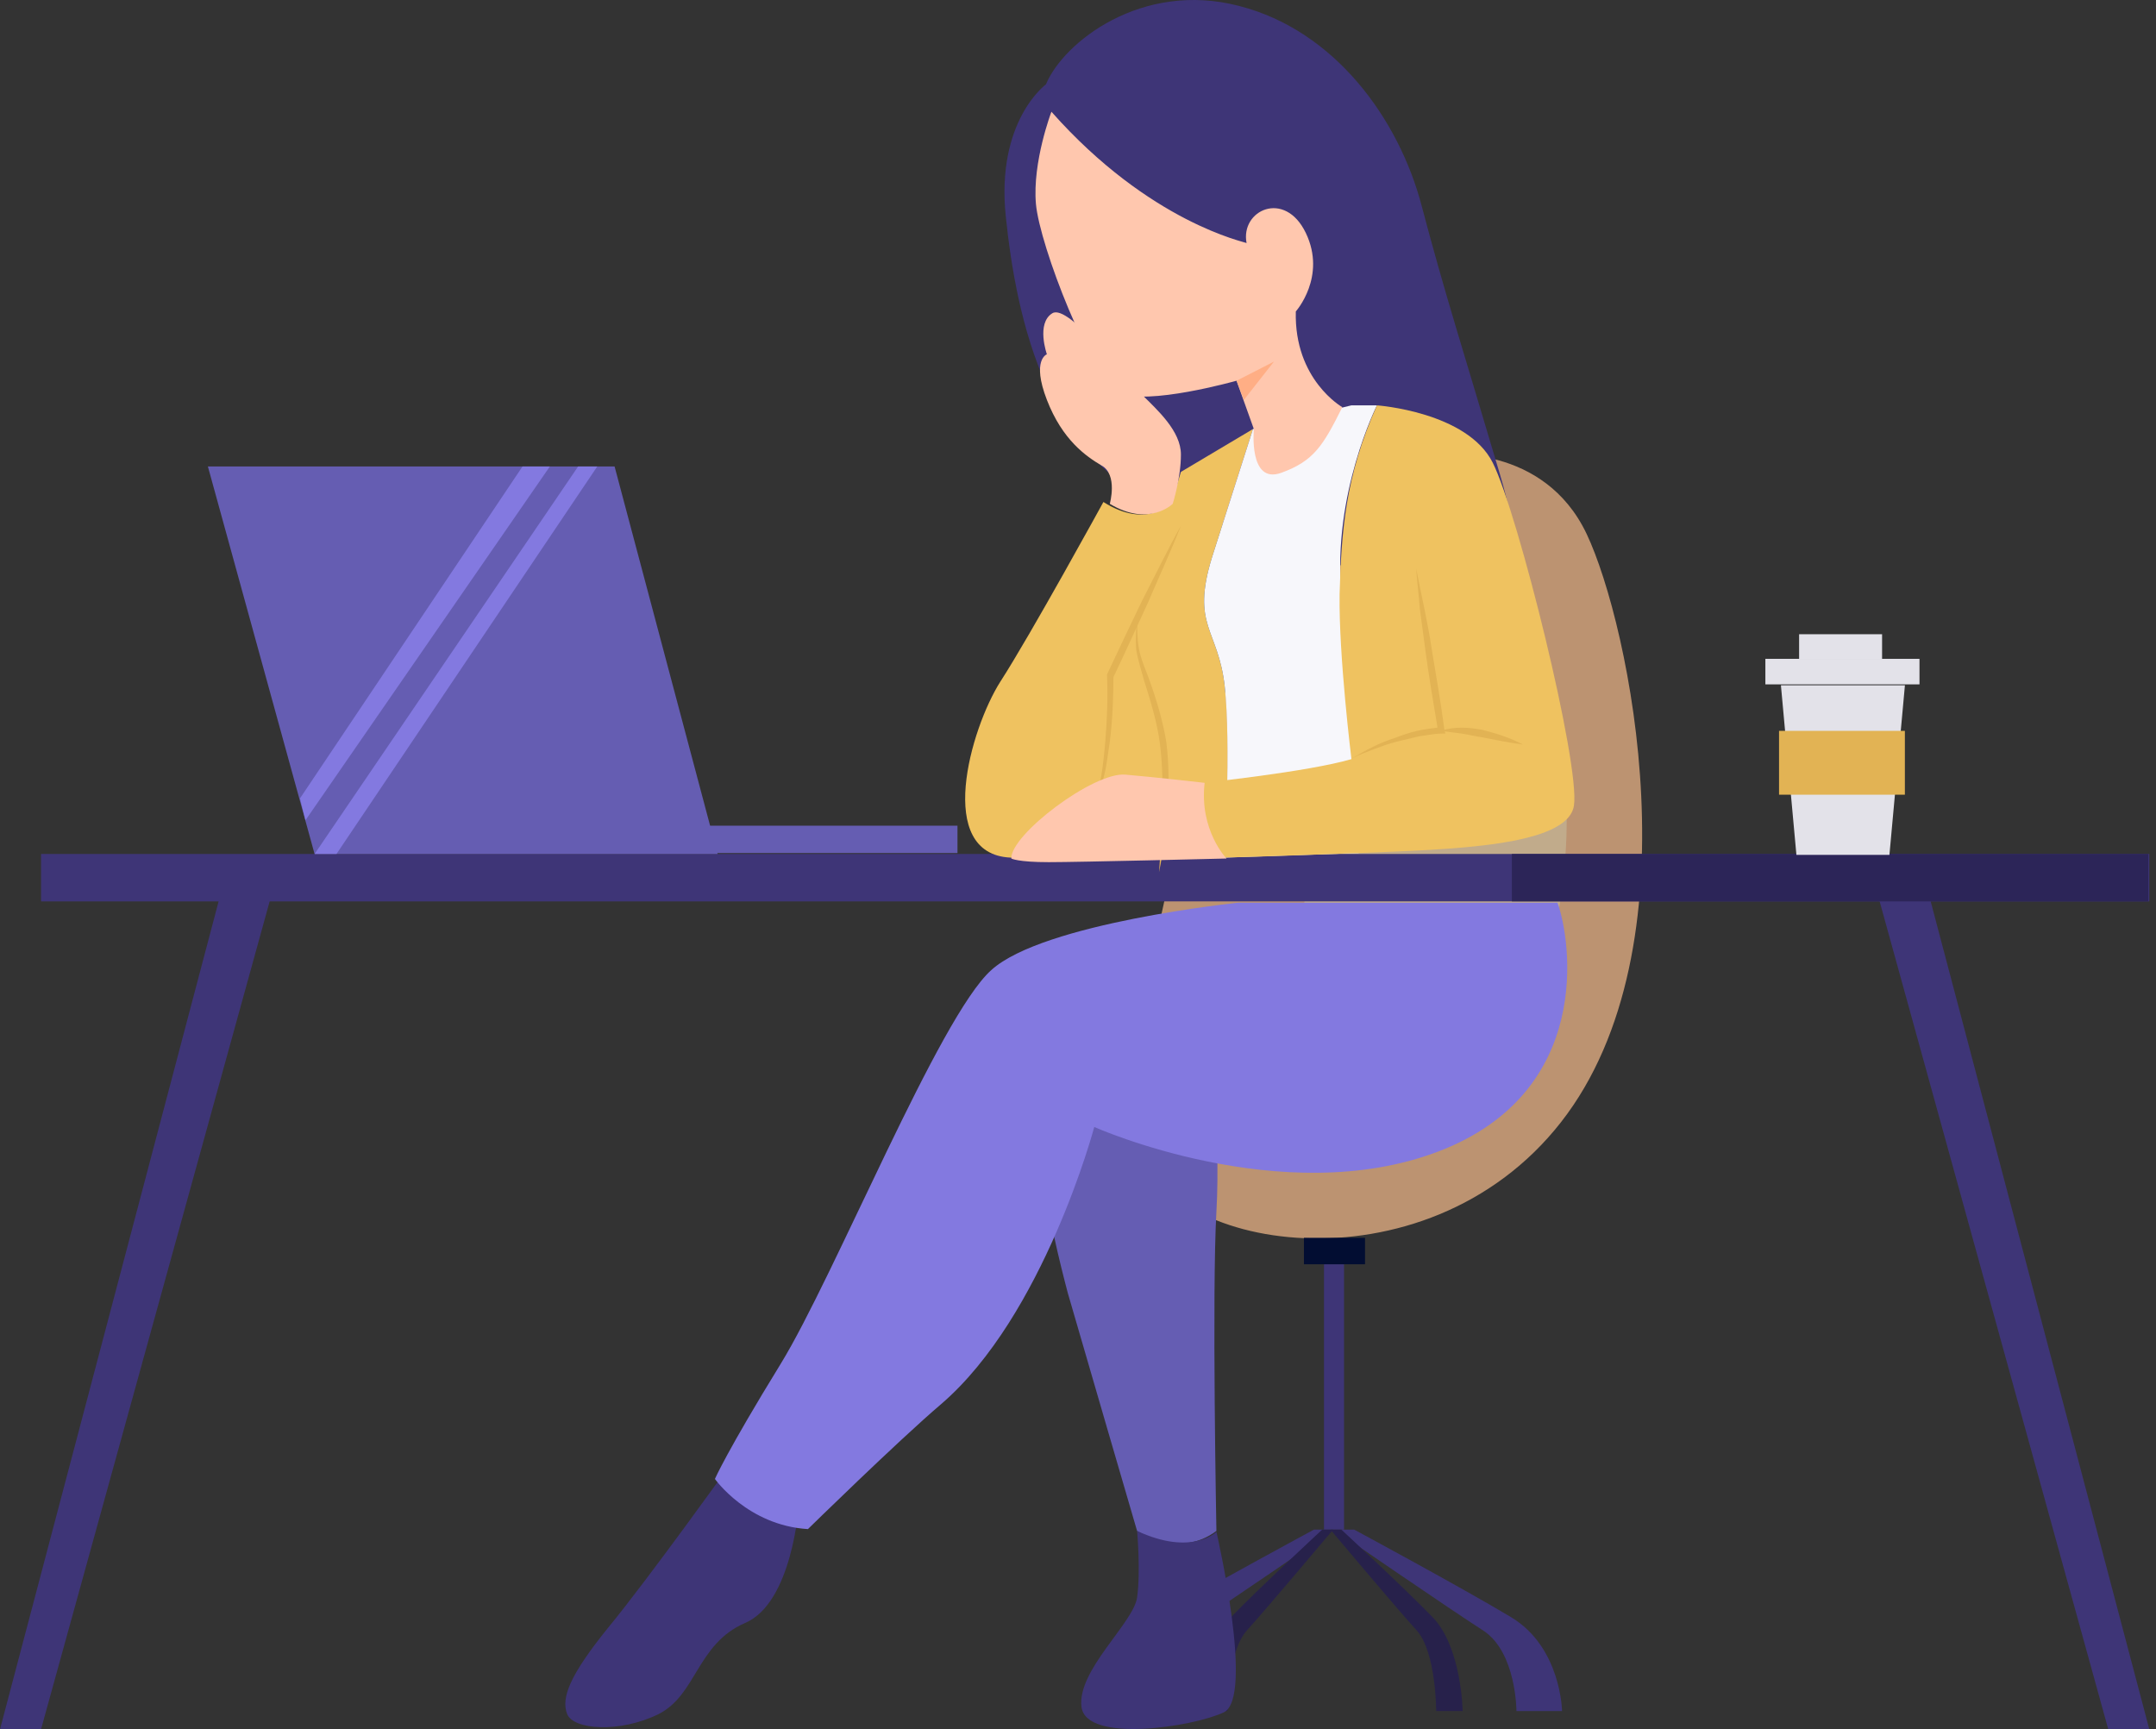 <svg width="187" height="150" viewBox="0 0 187 150" fill="none" xmlns="http://www.w3.org/2000/svg">
<rect x="0" y="0" width="187" height="150" fill="#333333" stroke="none"/>
<path d="M116.576 109.663H114.836V132.679H116.576V109.663Z" fill="#3E3577"/>
<path d="M113.968 132.678C113.968 132.678 104.715 137.66 100.365 140.27C96.015 142.88 95.936 148.417 95.936 148.417H99.89C99.89 148.417 99.89 143.355 102.737 141.457C105.585 139.638 115.708 132.678 115.708 132.678H113.968Z" fill="#3E3577"/>
<path d="M117.451 132.678C117.451 132.678 126.705 137.66 131.055 140.27C135.405 142.88 135.484 148.417 135.484 148.417H131.529C131.529 148.417 131.529 143.355 128.682 141.457C125.835 139.638 115.711 132.678 115.711 132.678H117.451Z" fill="#3E3577"/>
<path d="M114.681 132.678C114.681 132.678 109.303 137.66 106.772 140.27C104.241 142.88 104.162 148.417 104.162 148.417H106.456C106.456 148.417 106.456 143.355 108.117 141.457C109.778 139.638 115.63 132.678 115.63 132.678H114.681Z" fill="#27214B"/>
<path d="M116.342 132.678C116.342 132.678 121.72 137.66 124.251 140.27C126.782 142.88 126.861 148.417 126.861 148.417H124.567C124.567 148.417 124.567 143.355 122.906 141.457C121.245 139.638 115.393 132.678 115.393 132.678H116.342Z" fill="#27214B"/>
<path d="M125.199 39.431C125.199 39.431 133.899 38.482 137.616 46.312C141.334 54.142 147.266 82.14 135.402 97.325C123.538 112.511 100.127 108.477 98.783 98.907C97.438 89.337 103.054 67.271 107.641 56.593C112.228 45.916 116.499 39.984 125.199 39.431Z" fill="#BC9371"/>
<path d="M119.665 99.066C119.665 99.066 129.551 95.349 133.268 85.937C137.144 76.05 136.827 61.339 131.607 55.724C126.387 50.108 111.914 67.588 113.1 82.14C114.286 96.693 115.315 98.987 119.665 99.066Z" fill="#C1AB8B"/>
<path d="M118.395 107.369H113.096V109.663H118.395V107.369Z" fill="#020D32"/>
<path d="M63.748 126.465C63.748 126.465 56.155 137.063 52.754 141.176C49.432 145.289 48.641 147.266 49.195 148.689C49.749 150.034 53.703 150.35 57.104 148.689C60.426 147.029 60.426 142.599 64.618 140.78C68.731 139.04 69.284 130.578 69.284 130.578C69.284 130.578 65.33 128.838 63.748 126.465Z" fill="#3E3577"/>
<path d="M98.624 132.792C98.624 132.792 102.262 135.244 105.505 132.792C105.505 132.792 105.11 111.991 105.505 105.11C105.901 98.229 104.952 88.343 103.844 85.258C102.737 82.174 96.251 79.959 91.664 85.258C87.077 90.558 91.506 107.958 92.613 112.149C93.8 116.262 98.624 132.792 98.624 132.792Z" fill="#655DB3"/>
<path d="M98.626 132.793C98.626 132.793 98.943 136.273 98.626 138.567C98.31 140.781 93.406 144.894 93.802 148.058C94.197 151.221 103.451 149.798 106.14 148.532C108.829 147.267 105.507 132.872 105.507 132.872C105.507 132.872 103.372 135.008 98.626 132.793Z" fill="#3E3577"/>
<path d="M107.406 78.299C107.406 78.299 90.481 80.039 85.972 84.152C81.464 88.185 72.369 110.726 67.702 118.319C63.036 125.912 62.008 128.284 62.008 128.284C62.008 128.284 64.855 132.318 70.075 132.634C70.075 132.634 77.905 124.963 81.622 121.799C90.56 114.127 94.91 97.755 94.91 97.755C94.91 97.755 111.202 105.032 124.727 99.891C138.252 94.75 136.274 81.542 135.088 78.299H107.406V78.299Z" fill="#8379E0"/>
<path d="M186.419 74.074H3.561V78.187H186.419V74.074Z" fill="#3E3577"/>
<path d="M18.982 78.106L0 150H3.559L23.411 78.106H18.982Z" fill="#3E3577"/>
<path d="M167.437 78.106L186.419 150H182.86L163.008 78.106H167.437Z" fill="#3E3577"/>
<path d="M186.336 74.074H131.131V78.187H186.336V74.074Z" fill="#2C2558"/>
<path d="M90.718 7.32C90.718 7.32 86.368 10.484 87.238 18.788C88.108 27.093 90.718 41.487 103.135 44.651C115.553 47.815 130.105 55.17 130.105 55.17C130.105 55.17 133.269 51.769 130.105 41.171C126.942 30.494 125.281 25.353 123.304 17.839C121.326 10.325 115.79 2.654 107.485 0.518C99.023 -1.696 92.221 3.682 90.718 7.32Z" fill="#3E3577"/>
<path d="M108.675 37.216L102.426 40.933L101.636 43.543C101.636 43.543 99.579 45.995 95.704 43.543C95.704 43.543 89.376 55.09 86.766 59.124C84.156 63.237 81.072 74.072 87.636 74.389C94.676 74.705 106.223 74.389 106.223 74.389C106.223 74.389 106.777 64.502 106.223 59.52C105.669 54.537 103.296 54.3 105.116 48.368C107.014 42.436 108.675 37.216 108.675 37.216Z" fill="#EFC260"/>
<path d="M102.428 45.601C101.558 47.815 100.53 50.03 99.581 52.244C98.552 54.459 97.603 56.594 96.575 58.73V58.572C96.575 60.47 96.496 62.447 96.259 64.345C96.1 65.294 96.021 66.243 95.784 67.192C95.547 68.142 95.309 69.091 94.914 69.961C95.468 68.142 95.705 66.243 95.863 64.345C96.021 62.447 96.1 60.549 96.021 58.651V58.572V58.492C97.049 56.278 98.078 54.142 99.106 52.007C100.213 49.871 101.241 47.736 102.428 45.601Z" fill="#E2B354"/>
<path d="M100.526 75.655C100.684 73.757 100.763 71.938 100.842 70.04C100.842 68.221 100.842 66.323 100.605 64.503C100.367 62.684 99.814 60.865 99.26 59.125C99.023 58.255 98.707 57.306 98.548 56.357C98.469 55.408 98.548 54.459 98.627 53.51C98.627 54.459 98.627 55.408 98.786 56.278C98.944 57.148 99.339 58.018 99.656 58.888C100.288 60.628 100.842 62.447 101.158 64.345C101.396 66.243 101.396 68.142 101.237 69.961C101.079 71.938 100.921 73.836 100.526 75.655Z" fill="#E2B354"/>
<path d="M119.43 35.16H117.215L108.674 37.217C108.674 37.217 107.013 42.437 105.114 48.368C103.295 54.3 105.668 54.538 106.222 59.52C106.775 64.503 106.222 74.389 106.222 74.389L117.848 73.994C117.848 73.994 117.057 60.232 116.345 51.532C115.555 42.832 119.43 35.16 119.43 35.16Z" fill="#F7F7FB"/>
<path d="M119.431 35.16C119.431 35.16 127.261 35.714 129.476 40.143C131.691 44.572 137.069 66.322 136.515 69.881C135.962 73.44 125.838 73.677 117.771 73.994C109.703 74.31 106.144 74.389 106.144 74.389C106.144 74.389 103.692 70.514 104.325 67.904C104.325 67.904 113.421 66.955 117.217 65.847C117.217 65.847 116.11 56.91 116.189 51.532C116.347 46.154 116.663 41.329 119.431 35.16Z" fill="#EFC260"/>
<path d="M122.831 49.316C123.069 50.503 123.306 51.689 123.543 52.796C123.78 53.983 124.018 55.169 124.176 56.276C124.571 58.649 124.967 60.943 125.283 63.316L125.362 63.632H125.046C124.413 63.632 123.701 63.79 123.069 63.869C122.436 64.027 121.724 64.186 121.091 64.344C120.459 64.502 119.826 64.739 119.193 64.976C118.56 65.214 117.928 65.451 117.295 65.767C118.481 65.055 119.668 64.423 120.933 64.027C121.566 63.79 122.199 63.553 122.91 63.395C123.622 63.236 124.255 63.157 124.967 63.078L124.729 63.395C124.334 61.022 123.939 58.728 123.622 56.355C123.464 55.169 123.306 53.983 123.148 52.796C123.069 51.689 122.91 50.503 122.831 49.316Z" fill="#E2B354"/>
<path d="M132.085 64.581C130.899 64.423 129.712 64.186 128.526 63.949C127.972 63.87 127.34 63.711 126.786 63.632C126.232 63.553 125.6 63.474 124.967 63.395C126.153 62.999 127.419 63.079 128.605 63.316C129.87 63.632 131.057 64.028 132.085 64.581Z" fill="#E2B354"/>
<path d="M96.258 43.701C96.258 43.701 96.97 41.17 95.546 40.379C94.202 39.588 92.145 38.165 90.801 34.685C89.456 31.205 90.801 30.73 90.801 30.73C90.801 30.73 89.852 28.041 91.275 27.171C92.699 26.301 97.682 32.945 99.026 34.21C100.371 35.555 102.427 37.374 102.427 39.43C102.427 41.486 101.715 43.701 101.715 43.701C101.715 43.701 99.659 45.758 96.258 43.701Z" fill="#FFC7AE"/>
<path d="M91.195 9.692C91.195 9.692 89.534 14.042 89.851 17.681C90.167 21.319 94.675 32.866 97.048 34.053C99.421 35.239 107.251 33.024 107.251 33.024L108.753 37.216C108.753 37.216 108.279 42.041 111.126 41.013C113.973 39.984 114.764 38.64 116.425 35.318C116.425 35.318 112.233 32.945 112.392 27.013C112.392 27.013 115.081 24.008 113.262 20.212C111.442 16.415 107.567 18.234 108.121 21.081C108.042 21.002 99.737 19.341 91.195 9.692Z" fill="#FFC7AE"/>
<path d="M104.483 67.903C104.483 67.903 100.37 67.428 97.602 67.191C94.834 66.954 87.636 72.411 87.716 74.468C87.716 74.468 88.269 74.784 90.958 74.784C93.647 74.784 106.381 74.468 106.381 74.468C106.381 74.468 104.008 72.016 104.483 67.903Z" fill="#FFC7AE"/>
<path d="M107.254 33.025L110.497 31.364L107.887 34.686L107.254 33.025Z" fill="#FFAE85"/>
<path d="M83.046 71.621H27.287V73.994H83.046V71.621Z" fill="#655DB2"/>
<path d="M18.031 40.461L27.285 74.075H62.243L53.306 40.461H18.031Z" fill="#655DB2"/>
<path d="M26.021 69.249L45.32 40.46H47.692L26.496 71.147L26.021 69.249Z" fill="#8379E0"/>
<path d="M27.287 74.074L50.144 40.46H51.805L29.185 74.074H27.287Z" fill="#8379E0"/>
<path d="M154.467 59.44L155.811 74.151H163.879L165.223 59.44H154.467Z" fill="#E3E2E9"/>
<path d="M166.486 57.148H153.119V59.362H166.486V57.148Z" fill="#E3E2E9"/>
<path d="M163.242 55.013H156.045V57.148H163.242V55.013Z" fill="#E3E2E9"/>
<path d="M165.219 63.395H154.305V68.932H165.219V63.395Z" fill="#E2B354"/>
</svg>
